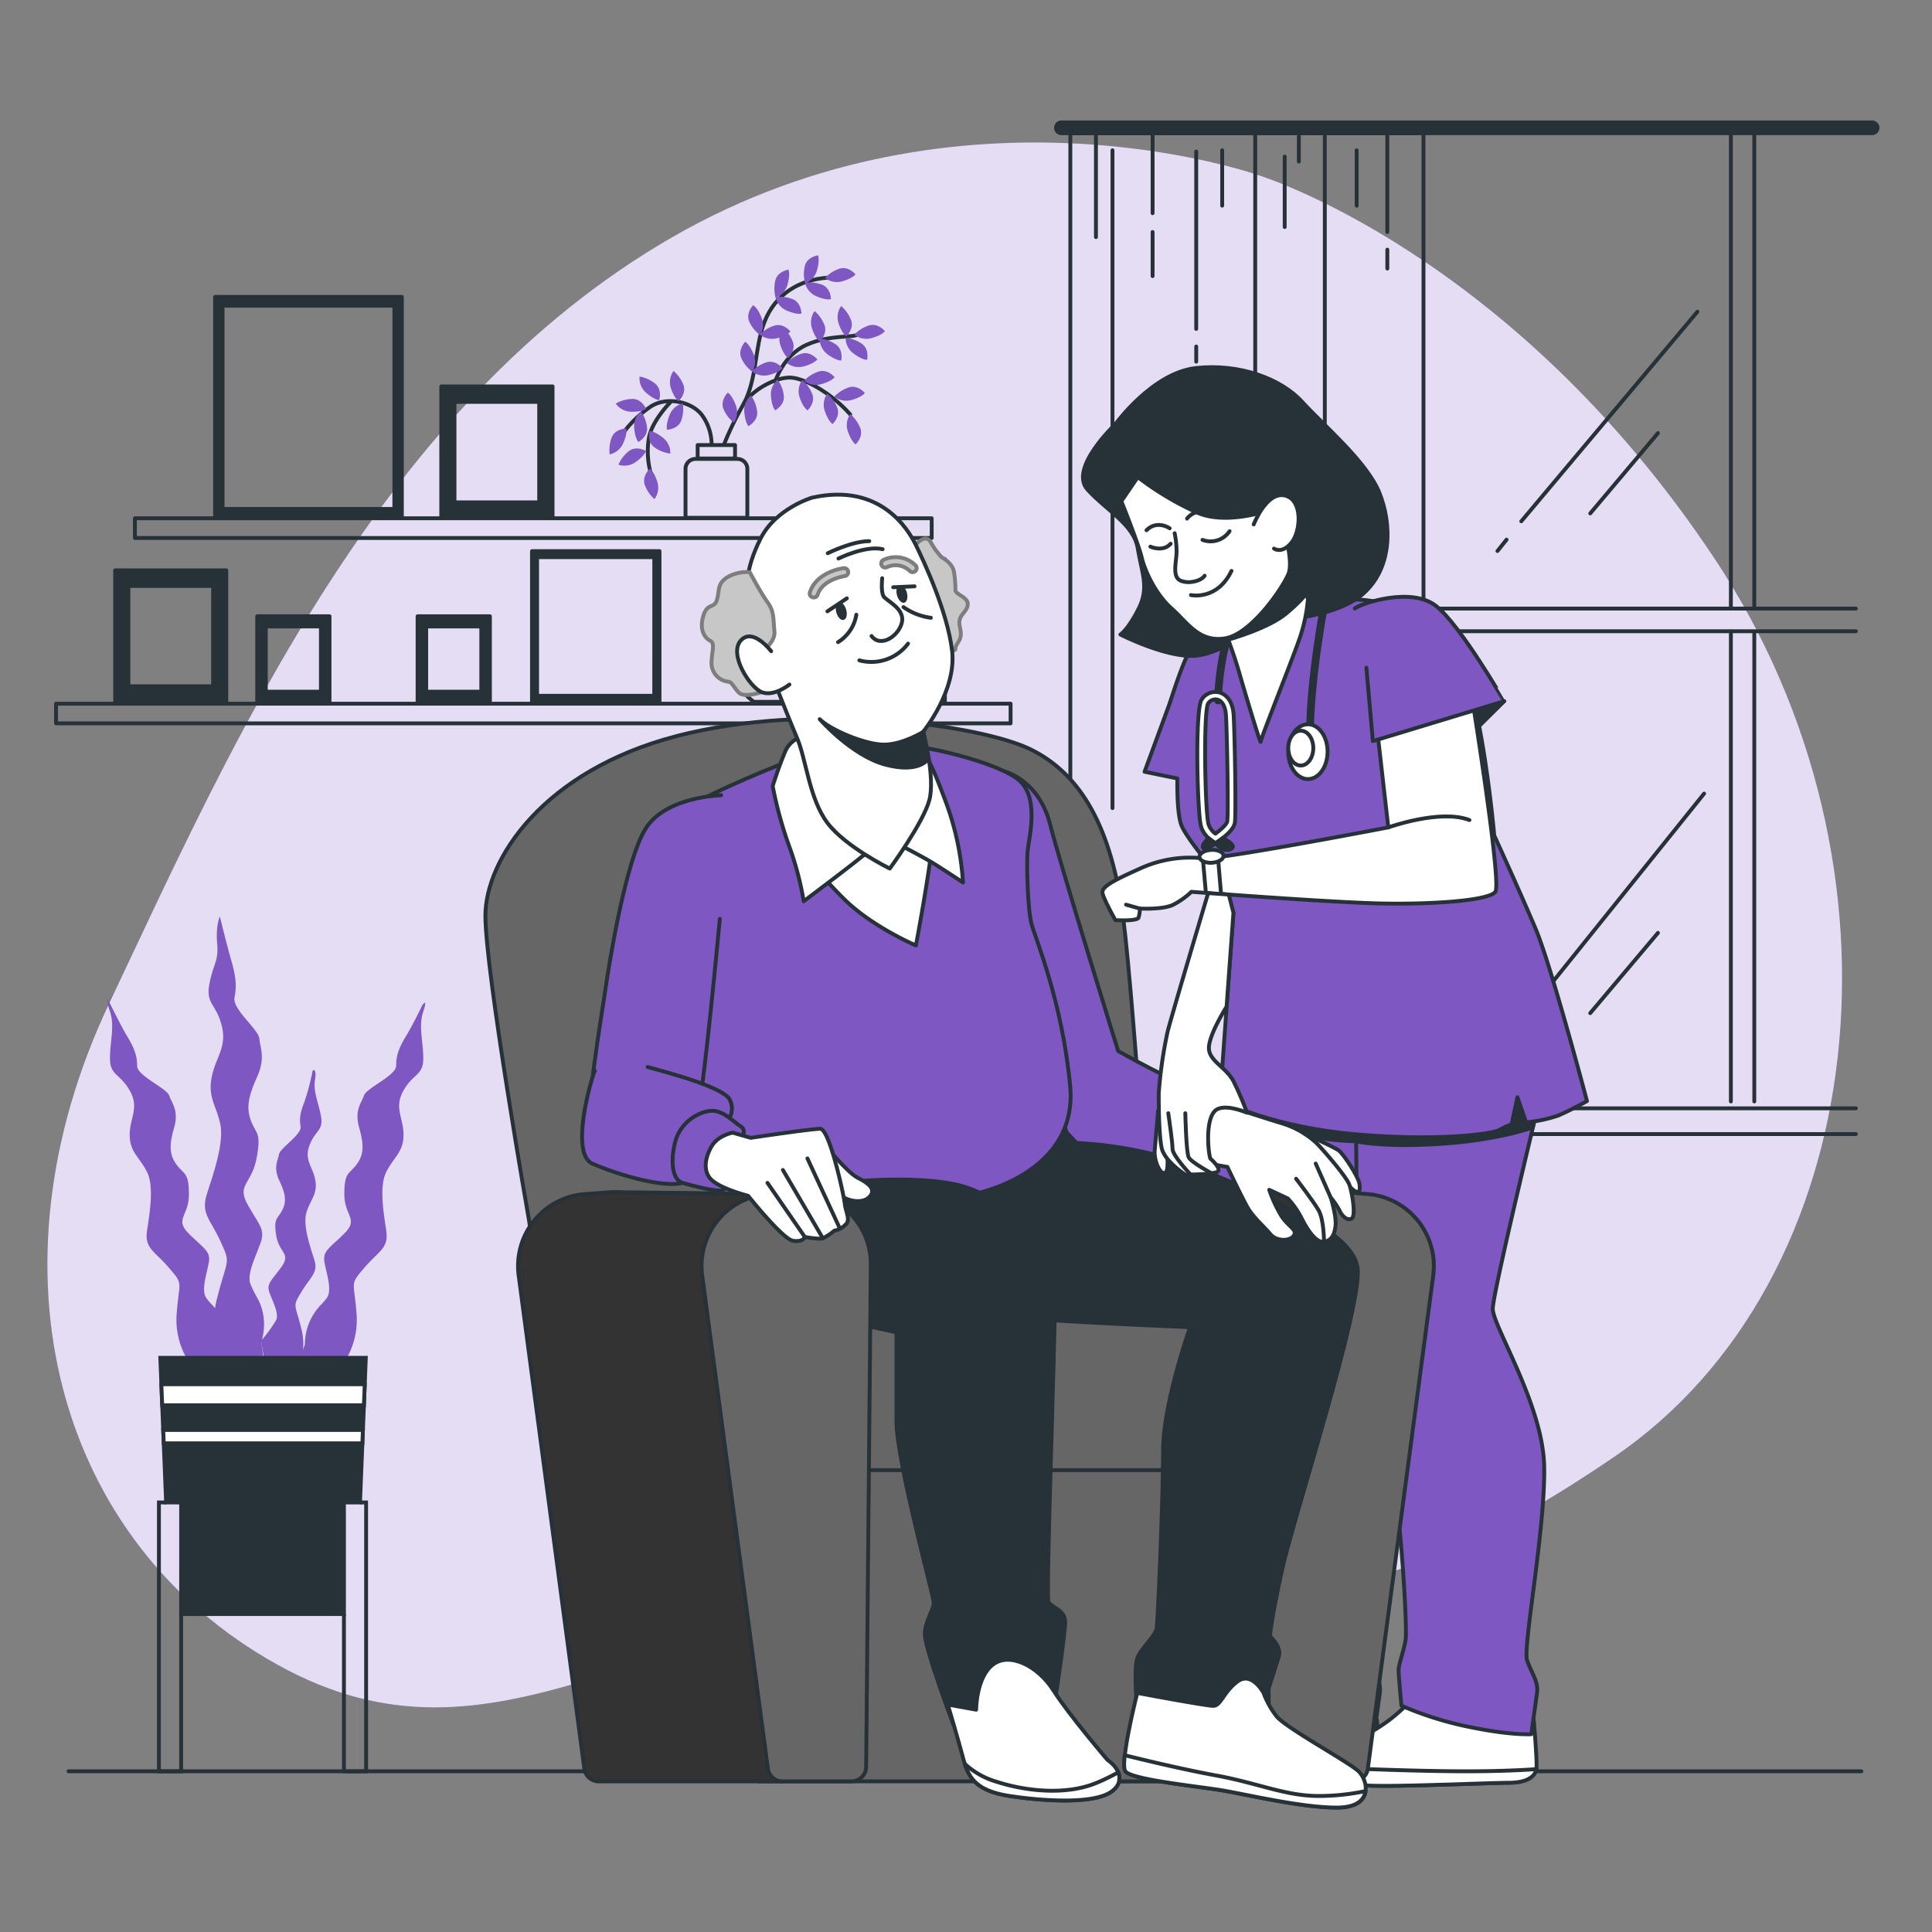 <svg xmlns="http://www.w3.org/2000/svg" viewBox="0 0 500 500"><rect x="0" y="0" width="500" height="500" fill="#808080" stroke="none"/><g id="freepik--background-simple--inject-42"><path d="M325.63,45.32S249.05,18.08,173.88,61.44,60.77,190.86,28.2,259.8s-13.83,139.06,43.56,171,96.41-15.16,176.91-17.45,102.15,9.21,169-36.26,78.87-152.88,26.18-232.35S325.63,45.32,325.63,45.32Z" style="fill:#7E57C2"></path><path d="M325.63,45.32S249.05,18.08,173.88,61.44,60.77,190.86,28.2,259.8s-13.83,139.06,43.56,171,96.41-15.16,176.91-17.45,102.15,9.21,169-36.26,78.87-152.88,26.18-232.35S325.63,45.32,325.63,45.32Z" style="fill:#fff;opacity:0.8"></path></g><g id="freepik--Floor--inject-42"><line x1="17.73" y1="458.41" x2="481.73" y2="458.41" style="fill:none;stroke:#263238;stroke-linecap:round;stroke-linejoin:round"></line></g><g id="freepik--Window--inject-42"><rect x="277" y="34.47" width="91.4" height="343.51" style="fill:none;stroke:#263238;stroke-linecap:round;stroke-linejoin:round"></rect><path d="M484.5,34.47H274.68a1.39,1.39,0,0,1-1.39-1.39h0a1.39,1.39,0,0,1,1.39-1.39H484.5a1.4,1.4,0,0,1,1.4,1.39h0A1.4,1.4,0,0,1,484.5,34.47Z" style="fill:#263238;stroke:#263238;stroke-linecap:round;stroke-linejoin:round"></path><line x1="368.26" y1="293.5" x2="480.3" y2="293.5" style="fill:none;stroke:#263238;stroke-linecap:round;stroke-linejoin:round"></line><line x1="368.26" y1="286.83" x2="480.3" y2="286.83" style="fill:none;stroke:#263238;stroke-linecap:round;stroke-linejoin:round"></line><line x1="368.26" y1="157.5" x2="480.3" y2="157.5" style="fill:none;stroke:#263238;stroke-linecap:round;stroke-linejoin:round"></line><line x1="368.26" y1="163.37" x2="480.3" y2="163.37" style="fill:none;stroke:#263238;stroke-linecap:round;stroke-linejoin:round"></line><line x1="283.63" y1="34.98" x2="283.63" y2="61.36" style="fill:none;stroke:#263238;stroke-linecap:round;stroke-linejoin:round"></line><line x1="287.91" y1="38.89" x2="287.91" y2="209.14" style="fill:none;stroke:#263238;stroke-linecap:round;stroke-linejoin:round"></line><line x1="298.29" y1="34.66" x2="298.29" y2="55.17" style="fill:none;stroke:#263238;stroke-linecap:round;stroke-linejoin:round"></line><line x1="298.29" y1="60.05" x2="298.29" y2="71.45" style="fill:none;stroke:#263238;stroke-linecap:round;stroke-linejoin:round"></line><line x1="359.04" y1="64.61" x2="359.04" y2="69.5" style="fill:none;stroke:#263238;stroke-linecap:round;stroke-linejoin:round"></line><line x1="359.04" y1="34.98" x2="359.04" y2="60.05" style="fill:none;stroke:#263238;stroke-linecap:round;stroke-linejoin:round"></line><line x1="309.58" y1="89.68" x2="309.58" y2="93.59" style="fill:none;stroke:#263238;stroke-linecap:round;stroke-linejoin:round"></line><line x1="309.58" y1="39.22" x2="309.58" y2="85.12" style="fill:none;stroke:#263238;stroke-linecap:round;stroke-linejoin:round"></line><line x1="316.3" y1="38.89" x2="316.3" y2="53.22" style="fill:none;stroke:#263238;stroke-linecap:round;stroke-linejoin:round"></line><line x1="351.1" y1="38.89" x2="351.1" y2="53.22" style="fill:none;stroke:#263238;stroke-linecap:round;stroke-linejoin:round"></line><line x1="324.85" y1="34.66" x2="324.85" y2="157.14" style="fill:none;stroke:#263238;stroke-linecap:round;stroke-linejoin:round"></line><line x1="336.14" y1="35.31" x2="336.14" y2="41.82" style="fill:none;stroke:#263238;stroke-linecap:round;stroke-linejoin:round"></line><line x1="342.86" y1="35.31" x2="342.86" y2="122.14" style="fill:none;stroke:#263238;stroke-linecap:round;stroke-linejoin:round"></line><line x1="332.48" y1="40.52" x2="332.48" y2="58.75" style="fill:none;stroke:#263238;stroke-linecap:round;stroke-linejoin:round"></line><line x1="389.9" y1="139.66" x2="387.54" y2="142.6" style="fill:none;stroke:#263238;stroke-linecap:round;stroke-linejoin:round"></line><line x1="439.29" y1="80.67" x2="393.71" y2="134.91" style="fill:none;stroke:#263238;stroke-linecap:round;stroke-linejoin:round"></line><line x1="429.07" y1="112.1" x2="411.55" y2="132.87" style="fill:none;stroke:#263238;stroke-linecap:round;stroke-linejoin:round"></line><line x1="389.9" y1="268.99" x2="387.54" y2="271.94" style="fill:none;stroke:#263238;stroke-linecap:round;stroke-linejoin:round"></line><line x1="441.02" y1="205.38" x2="393.71" y2="264.24" style="fill:none;stroke:#263238;stroke-linecap:round;stroke-linejoin:round"></line><line x1="429.07" y1="241.44" x2="411.55" y2="262.2" style="fill:none;stroke:#263238;stroke-linecap:round;stroke-linejoin:round"></line><line x1="447.95" y1="163.42" x2="447.95" y2="285.05" style="fill:none;stroke:#263238;stroke-linecap:round;stroke-linejoin:round"></line><line x1="447.95" y1="33.9" x2="447.95" y2="157.26" style="fill:none;stroke:#263238;stroke-linecap:round;stroke-linejoin:round"></line><line x1="454.01" y1="163.57" x2="454.01" y2="285.05" style="fill:none;stroke:#263238;stroke-linecap:round;stroke-linejoin:round"></line><line x1="454.01" y1="33.9" x2="454.01" y2="157.2" style="fill:none;stroke:#263238;stroke-linecap:round;stroke-linejoin:round"></line></g><g id="freepik--Shelf--inject-42"><rect x="34.91" y="134.13" width="206.21" height="5.1" style="fill:none;stroke:#263238;stroke-linecap:round;stroke-linejoin:round"></rect><rect x="14.5" y="182.11" width="247.04" height="5.1" style="fill:none;stroke:#263238;stroke-linecap:round;stroke-linejoin:round"></rect><path d="M55.67,76.83V134H104V76.83Zm46.39,54.88H57.6V79.11h44.46Z" style="fill:#263238;stroke:#263238;stroke-linecap:round;stroke-linejoin:round"></path><path d="M137.68,142.64v39h33v-39Zm31.64,37.44H139V144.19h30.33Z" style="fill:#263238;stroke:#263238;stroke-linecap:round;stroke-linejoin:round"></path><path d="M114.2,100v34H143V100Zm25.34,30H117.62V104h21.92Z" style="fill:#263238;stroke:#263238;stroke-linecap:round;stroke-linejoin:round"></path><path d="M29.81,147.6v34H58.57v-34Zm25.34,30H33.23V151.65H55.15Z" style="fill:#263238;stroke:#263238;stroke-linecap:round;stroke-linejoin:round"></path><path d="M66.56,159.49v22.14H85.28V159.49ZM83.05,179H68.79V162.13H83.05Z" style="fill:#263238;stroke:#263238;stroke-linecap:round;stroke-linejoin:round"></path><path d="M108.07,159.49v22.14h18.72V159.49ZM124.56,179H110.3V162.13h14.26Z" style="fill:#263238;stroke:#263238;stroke-linecap:round;stroke-linejoin:round"></path><path d="M179.94,118.77h10.9a2.57,2.57,0,0,1,2.57,2.57V134a0,0,0,0,1,0,0h-16a0,0,0,0,1,0,0V121.35A2.57,2.57,0,0,1,179.94,118.77Z" style="fill:none;stroke:#263238;stroke-linecap:round;stroke-linejoin:round"></path><rect x="180.55" y="115.18" width="9.68" height="3.48" style="fill:none;stroke:#263238;stroke-linecap:round;stroke-linejoin:round"></rect><path d="M187.36,115.07a82.05,82.05,0,0,1,5.1-10.54c2.39-3.75,8.17-6.81,11.91-6.81s10.89,4.08,15.66,9.53" style="fill:none;stroke:#263238;stroke-linecap:round;stroke-linejoin:round"></path><path d="M200.63,98.74s2-6.8,8.17-9.53,12.25-1.7,13.27-2.72" style="fill:none;stroke:#263238;stroke-linecap:round;stroke-linejoin:round"></path><path d="M184.16,115a12.94,12.94,0,0,0-2.59-7.71c-2.72-3.4-9.18-4.77-13.27-2a30,30,0,0,0-6.8,6.46" style="fill:none;stroke:#263238;stroke-linecap:round;stroke-linejoin:round"></path><path d="M173.41,104.19S169,108.61,168,113a21.06,21.06,0,0,0,.34,9.19" style="fill:none;stroke:#263238;stroke-linecap:round;stroke-linejoin:round"></path><path d="M192.46,104.53c3.52-6.61,2.74-14.36,5.39-21.23,2.74-7.09,8.92-10.92,16.39-11.44" style="fill:none;stroke:#263238;stroke-linecap:round;stroke-linejoin:round"></path><path d="M162.08,110.9s-2.8,0-3.73,2.23a9.07,9.07,0,0,0-.56,4.47,5,5,0,0,0,3.54-3C162.45,112,162.08,110.9,162.08,110.9Z" style="fill:#7E57C2"></path><path d="M167.2,105.81s-1.08-2.58-3.5-2.57a9,9,0,0,0-4.34,1.21,5,5,0,0,0,4.12,2.11C166.31,106.59,167.2,105.81,167.2,105.81Z" style="fill:#7E57C2"></path><path d="M167.16,116.7s-2.41-1.42-4.35,0a9,9,0,0,0-2.76,3.56,5,5,0,0,0,4.57-.76C166.91,117.85,167.16,116.7,167.16,116.7Z" style="fill:#7E57C2"></path><path d="M168.2,121.3s-2.11,1.84-1.35,4.13a9.06,9.06,0,0,0,2.52,3.74,5,5,0,0,0,.71-4.57C169.21,121.9,168.2,121.3,168.2,121.3Z" style="fill:#7E57C2"></path><path d="M168.09,111.55s-.71,2.7,1.21,4.17a9,9,0,0,0,4.18,1.67,5,5,0,0,0-2-4.18C169.26,111.47,168.09,111.55,168.09,111.55Z" style="fill:#7E57C2"></path><path d="M170.61,103.55s.84-2.66-1-4.23a9.06,9.06,0,0,0-4.09-1.88,5,5,0,0,0,1.77,4.27C169.43,103.57,170.61,103.55,170.61,103.55Z" style="fill:#7E57C2"></path><path d="M175.62,103.82s2.07-1.87,1.27-4.16A9.09,9.09,0,0,0,174.31,96a5,5,0,0,0-.64,4.58C174.59,103.24,175.62,103.82,175.62,103.82Z" style="fill:#7E57C2"></path><path d="M203.93,92.64s2.07-1.87,1.27-4.15a9.08,9.08,0,0,0-2.58-3.7,5,5,0,0,0-.63,4.59C202.9,92.06,203.93,92.64,203.93,92.64Z" style="fill:#7E57C2"></path><path d="M212.13,88.36s2.07-1.87,1.27-4.16a9.09,9.09,0,0,0-2.58-3.69,5,5,0,0,0-.64,4.58C211.1,87.78,212.13,88.36,212.13,88.36Z" style="fill:#7E57C2"></path><path d="M219,87.05s2.07-1.87,1.27-4.15a9.17,9.17,0,0,0-2.58-3.7,5,5,0,0,0-.63,4.59C218,86.47,219,87.05,219,87.05Z" style="fill:#7E57C2"></path><path d="M172.63,111.22s2.8-.09,3.66-2.35a9,9,0,0,0,.41-4.49,5,5,0,0,0-3.44,3.09C172.23,110.12,172.63,111.22,172.63,111.22Z" style="fill:#7E57C2"></path><path d="M217.71,93.3s.62-2.72-1.35-4.13a9,9,0,0,0-4.23-1.55,5,5,0,0,0,2.11,4.12C216.53,93.41,217.71,93.3,217.71,93.3Z" style="fill:#7E57C2"></path><path d="M224.41,93.12s.63-2.73-1.34-4.14a9.05,9.05,0,0,0-4.23-1.55A5,5,0,0,0,221,91.55C223.24,93.23,224.41,93.12,224.41,93.12Z" style="fill:#7E57C2"></path><path d="M165.21,114.38s2.47-1.3,2.25-3.71a9.11,9.11,0,0,0-1.59-4.22,5,5,0,0,0-1.74,4.29C164.36,113.57,165.21,114.38,165.21,114.38Z" style="fill:#7E57C2"></path><path d="M193.71,110.29s2.47-1.31,2.25-3.72a9.11,9.11,0,0,0-1.59-4.22,5,5,0,0,0-1.74,4.29C192.86,109.47,193.71,110.29,193.71,110.29Z" style="fill:#7E57C2"></path><path d="M188.35,101.6s-2,2-1.13,4.2a9,9,0,0,0,2.71,3.6,5,5,0,0,0,.47-4.6C189.39,102.15,188.35,101.6,188.35,101.6Z" style="fill:#7E57C2"></path><path d="M200.61,106.19s2.47-1.31,2.25-3.72a9,9,0,0,0-1.6-4.21,5,5,0,0,0-1.73,4.28C199.75,105.37,200.61,106.19,200.61,106.19Z" style="fill:#7E57C2"></path><path d="M209,106.2s2.06-1.89,1.23-4.17a9.11,9.11,0,0,0-2.62-3.67A5,5,0,0,0,207,103C207.92,105.63,209,106.2,209,106.2Z" style="fill:#7E57C2"></path><path d="M215.47,109.74s2.06-1.89,1.23-4.17a9.11,9.11,0,0,0-2.62-3.67,5,5,0,0,0-.58,4.59C214.44,109.17,215.47,109.74,215.47,109.74Z" style="fill:#7E57C2"></path><path d="M223.82,101.71s-1.76-2.16-4.08-1.47a9,9,0,0,0-3.82,2.4,5,5,0,0,0,4.55.85C223.19,102.71,223.82,101.71,223.82,101.71Z" style="fill:#7E57C2"></path><path d="M215.05,77.42s0-2.79-2.25-3.72a9.06,9.06,0,0,0-4.47-.54,5,5,0,0,0,3,3.53C213.93,77.8,215.05,77.42,215.05,77.42Z" style="fill:#7E57C2"></path><path d="M211.69,66.08s-2.77.38-3.39,2.72a9,9,0,0,0,.06,4.51,5,5,0,0,0,3.1-3.44C212.21,67.14,211.69,66.08,211.69,66.08Z" style="fill:#7E57C2"></path><path d="M207.41,81.15s0-2.8-2.24-3.72a9,9,0,0,0-4.48-.55,5,5,0,0,0,3,3.53C206.3,81.52,207.41,81.15,207.41,81.15Z" style="fill:#7E57C2"></path><path d="M204.05,69.8s-2.77.39-3.39,2.73a9.1,9.1,0,0,0,.06,4.5,5,5,0,0,0,3.1-3.43C204.57,70.86,204.05,69.8,204.05,69.8Z" style="fill:#7E57C2"></path><path d="M204.56,85.78s-1.73-2.19-4.06-1.53a9,9,0,0,0-3.85,2.33,5,5,0,0,0,4.53.93C203.92,86.77,204.56,85.78,204.56,85.78Z" style="fill:#7E57C2"></path><path d="M194.9,79s-1.94,2-1,4.23a9.08,9.08,0,0,0,2.83,3.51,5,5,0,0,0,.31-4.62C196,79.46,194.9,79,194.9,79Z" style="fill:#7E57C2"></path><path d="M202.51,95.28s-1.73-2.19-4.06-1.53a9.09,9.09,0,0,0-3.85,2.33,5,5,0,0,0,4.53.93C201.87,96.27,202.51,95.28,202.51,95.28Z" style="fill:#7E57C2"></path><path d="M192.85,88.45s-1.94,2-1,4.23a9.08,9.08,0,0,0,2.83,3.51,5,5,0,0,0,.31-4.62C193.92,89,192.85,88.45,192.85,88.45Z" style="fill:#7E57C2"></path><path d="M216,97.61s-1.77-2.16-4.09-1.47a9,9,0,0,0-3.82,2.4,5,5,0,0,0,4.55.85C215.37,98.61,216,97.61,216,97.61Z" style="fill:#7E57C2"></path><path d="M211.53,93s-1.77-2.17-4.09-1.47a9.07,9.07,0,0,0-3.82,2.39,5,5,0,0,0,4.55.86C210.9,94,211.53,93,211.53,93Z" style="fill:#7E57C2"></path><path d="M229,85.69s-1.77-2.16-4.09-1.47a9,9,0,0,0-3.82,2.4,5,5,0,0,0,4.55.85C228.41,86.69,229,85.69,229,85.69Z" style="fill:#7E57C2"></path><path d="M221.4,71s-1.77-2.17-4.09-1.48a9.07,9.07,0,0,0-3.81,2.4,5,5,0,0,0,4.54.86C220.77,72,221.4,71,221.4,71Z" style="fill:#7E57C2"></path><path d="M221.43,115s2.06-1.89,1.23-4.16a9,9,0,0,0-2.62-3.67,5,5,0,0,0-.58,4.59C220.4,114.38,221.43,115,221.43,115Z" style="fill:#7E57C2"></path><path d="M195.13,181.63h10.66c3.61-2.45,6.07-7.32,6.07-12.93a17.14,17.14,0,0,0-2.76-9.53H191.82a17.14,17.14,0,0,0-2.76,9.53C189.06,174.31,191.52,179.18,195.13,181.63Z" style="fill:none;stroke:#263238;stroke-linecap:round;stroke-linejoin:round"></path><rect x="222.75" y="144.68" width="6.81" height="37.43" style="fill:none;stroke:#263238;stroke-linecap:round;stroke-linejoin:round"></rect><rect x="230.23" y="144.68" width="6.81" height="37.43" style="fill:none;stroke:#263238;stroke-linecap:round;stroke-linejoin:round"></rect><rect x="237.72" y="144.68" width="6.81" height="37.43" style="fill:none;stroke:#263238;stroke-linecap:round;stroke-linejoin:round"></rect></g><g id="freepik--Plant--inject-42"><path d="M57.93,354.1a26.68,26.68,0,0,1-1.72-18.22c2.64-10.38,3.6-8.64.85-14.62s-5.13-7.2-3.49-12.33,4.46-13.15,3.44-18-3.24-6.85-2.24-12.1,4.09-7.78,2.58-13.51-4.15-5.46-3.15-10.72,2.4-5.66,2-10.41.7-7,.7-7,1.81,7.43,3,11.54,1.36,6.48.79,9.48,6.23,8.2,6.43,10.57,1.65,5-.61,10-2.83,8-1.53,11.37,2.71,2.85,1.42,9.61-5.2,6.78-2.3,12,4.64,6.33,3.3,10-3.46,7.9-2.64,10.39a23.24,23.24,0,0,0,1.74,3.57,14.23,14.23,0,0,1,1.57,9.72l-.39,2.05,1.27,10.35-6.17,5.05S59.92,360.71,57.93,354.1Z" style="fill:#7E57C2"></path><path d="M50.81,355a20.08,20.08,0,0,1-5.11-14.69c.64-8.94,1.92-7.66-1.91-12.13s-6.39-5.1-5.75-9.57,1.92-11.49,0-15.32-4.47-5.11-4.47-9.58,2.56-7,0-11.49-5.11-3.83-5.11-8.3,1.28-8.3,0-12.13-.44-3-.44-3,3,6.23,4.91,9.42,2.56,5.11,2.56,7.66,7.66,5.75,8.3,7.66,2.55,3.84,1.27,8.3-1.27,7,.64,9.58,3.19,1.92,3.19,7.66-3.83,6.38,0,10.22,5.75,4.46,5.11,7.66-1.91,7-.64,8.93a15.22,15.22,0,0,0,1.6,1.88,14.7,14.7,0,0,1,4.15,10.21v0l3.19,8.3-5.11,5.11S54,360.1,50.81,355Z" style="fill:#7E57C2"></path><path d="M87.2,355a20.1,20.1,0,0,0,5.1-14.69c-.63-8.94-1.91-7.66,1.92-12.13s6.38-5.1,5.75-9.57-1.92-11.49,0-15.32,4.46-5.11,4.46-9.58-2.55-7,0-11.49,5.11-3.83,5.11-8.3-1.28-8.3,0-12.13-.25-1.64-.25-1.64-2.3,4.83-4.22,8-2.55,5.11-2.55,7.66-7.66,5.75-8.3,7.66-2.55,3.84-1.28,8.3,1.28,7-.64,9.58-3.19,1.92-3.19,7.66,3.83,6.38,0,10.22-5.74,4.46-5.1,7.66,1.91,7,.63,8.93a13.85,13.85,0,0,1-1.57,1.85A14.83,14.83,0,0,0,78.9,348h0l-3.19,8.3,5.1,5.11S84,360.1,87.2,355Z" style="fill:#7E57C2"></path><path d="M75.94,356.6a16.2,16.2,0,0,0,2.14-12.36c-1.68-7-2.53-5.85-.07-9.91s4.41-4.91,3.31-8.38-3-8.9-2-12.2,2.89-4.66,2.3-8.22-3-5.25-1.51-9.15,3.56-3.72,3-7.27-2.11-6.44-1.59-9.66-.61-2.38-.61-2.38a60.54,60.54,0,0,1-2.11,8.05c-1.11,2.79-1.36,4.4-1,6.43s-5.34,5.59-5.6,7.19-1.53,3.39.08,6.78,1.94,5.42.75,7.71-2.29,1.94-1.54,6.52,3.89,4.58,1.35,8.13-4,4.32-3.06,6.77,2.45,5.34,1.68,7A37.47,37.47,0,0,1,67.57,347l.84,5.08-1.45,7,4.74,3.39S74.07,361.09,75.94,356.6Z" style="fill:#7E57C2"></path><polygon points="94.67 351.4 93.17 388.84 89.01 388.84 89.01 417.71 46.88 417.71 46.88 388.84 42.99 388.84 41.49 351.4 94.67 351.4" style="fill:#263238;stroke:#263238;stroke-miterlimit:10"></polygon><polygon points="41.76 358.25 41.98 363.67 94.18 363.67 94.39 358.25 41.76 358.25" style="fill:#fff;stroke:#263238;stroke-miterlimit:10"></polygon><polygon points="93.78 373.53 93.92 370.08 42.24 370.08 42.38 373.53 93.78 373.53" style="fill:#fff;stroke:#263238;stroke-miterlimit:10"></polygon><polyline points="42.99 388.83 41.13 388.83 41.13 458.42 46.88 458.42 46.88 417.71" style="fill:none;stroke:#263238;stroke-miterlimit:10"></polyline><polyline points="93.17 388.83 94.75 388.83 94.75 458.42 89.01 458.42 89.01 417.71" style="fill:none;stroke:#263238;stroke-miterlimit:10"></polyline></g><g id="freepik--Characters--inject-42"><path d="M136.94,316s-11.32-64.5-11.32-79,14.9-37.5,49.46-46.5,78.66-3,91.77,3.5,20.85,20.5,23.83,43.5S299.62,353,299.62,353l-157.31,2.5Z" style="fill:#666;stroke:#263238;stroke-linecap:round;stroke-linejoin:round"></path><path d="M324.23,440.31a40.34,40.34,0,0,1-11.82,8.87c-7,3.32-10.35,7-10,9.6s4.44,3,11.45,3.33,31.77-.74,35.84-.74,7.38-1.11,7.38-4.44-.74-11.82-.74-11.82Z" style="fill:#fff;stroke:#263238;stroke-linecap:round;stroke-linejoin:round"></path><path d="M339,458.41c-13.06,0-30.61-.75-36.43-1a3.18,3.18,0,0,0-.14,1.38c.37,2.59,4.44,3,11.45,3.33s31.77-.74,35.84-.74c3.66,0,6.72-.91,7.28-3.53C353.08,458.12,347.1,458.41,339,458.41Z" style="fill:#fff;stroke:#263238;stroke-linecap:round;stroke-linejoin:round"></path><path d="M359.32,278.15s-13.67,56.15-13.67,60.58,12.93,24.75,13.3,40.63-5.54,46.92-4.43,50.24,3,5.54,2.58,8.5-1.47,10.71-1.47,10.71-5.18.37-15.89-1.85A86.61,86.61,0,0,1,322,441.42s-.74-7.76-.74-9.23,1.48-5.18,1.85-8.13-1.11-31.77-4.06-46.91-8.5-34.73-8.5-45.07-.37-46.91-.37-46.91a158.37,158.37,0,0,1,22.53-12.93c13.3-6.28,22.54-2.95,22.54-2.95Z" style="fill:#7E57C2;stroke:#263238;stroke-linecap:round;stroke-linejoin:round"></path><path d="M337.64,270.27a43.1,43.1,0,0,0-4.92,2,167.94,167.94,0,0,0-19.49,10.87l2.42,5.21s26.15,8.4,39.06,6.78l.55-.08c2.28-9.56,4.06-16.87,4.06-16.87l-2.52-5.48a11.72,11.72,0,0,0-3.38-1.45C352,271.05,344.84,270.64,337.64,270.27Z" style="fill:#263238;stroke:#263238;stroke-linecap:round;stroke-linejoin:round"></path><path d="M364.86,440.31A40.47,40.47,0,0,1,353,449.18c-7,3.32-10.34,7-10,9.6s4.43,3,11.45,3.33,31.77-.74,35.83-.74,7.39-1.11,7.39-4.44-.74-11.82-.74-11.82Z" style="fill:#fff;stroke:#263238;stroke-linecap:round;stroke-linejoin:round"></path><path d="M379.63,458.41c-13.06,0-30.61-.75-36.43-1a3.18,3.18,0,0,0-.14,1.38c.37,2.59,4.43,3,11.45,3.33s31.77-.74,35.83-.74c3.67,0,6.72-.91,7.29-3.53C393.71,458.12,387.73,458.41,379.63,458.41Z" style="fill:#fff;stroke:#263238;stroke-linecap:round;stroke-linejoin:round"></path><path d="M400,278.15s-13.67,56.15-13.67,60.58,12.93,24.75,13.3,40.63-5.54,46.92-4.44,50.24,3,5.54,2.59,8.5-1.48,10.71-1.48,10.71-5.17.37-15.88-1.85a86.61,86.61,0,0,1-17.73-5.54s-.74-7.76-.74-9.23,1.48-5.18,1.85-8.13-1.11-31.77-4.07-46.91-8.49-34.73-8.49-45.07-.37-46.91-.37-46.91a157.66,157.66,0,0,1,22.53-12.93c13.3-6.28,22.53-2.95,22.53-2.95Z" style="fill:#7E57C2;stroke:#263238;stroke-linecap:round;stroke-linejoin:round"></path><path d="M387.73,268.45a38,38,0,0,0-14.38,3.79,157.66,157.66,0,0,0-22.53,12.93s0,4.22.1,10.19c2.35.49,8.84,1.45,21.22.71,13.66-.82,22.21-3.48,24.52-4.28l.72-3,.26-12.75S391.5,271,387.73,268.45Z" style="fill:#263238;stroke:#263238;stroke-linecap:round;stroke-linejoin:round"></path><path d="M320.46,162.47s-9,2.75-11.25,4.25-5.75,13.25-6.75,16-6.25,17-6.25,17l8.5,1.75s-.25,8.5,1,12,10.25,14,10.25,14l3.25,8.75-3.5,48.5s12.75,6.75,34.25,8.75,36.25,0,38-1a20.18,20.18,0,0,1,3.25-1.5l1.5-7,2.25,6.5a36.44,36.44,0,0,0,8.25-1.75c3-1.25,7.5-3.75,7.5-3.75s-9.25-35-13.25-44.5-10.75-24.25-10.75-24.25-3-34.25-9-45.75-17.25-14.5-25.25-15.25S320.46,162.47,320.46,162.47Z" style="fill:#7E57C2;stroke:#263238;stroke-linecap:round;stroke-linejoin:round"></path><path d="M318,163.7a68.66,68.66,0,0,0-2.77,17.57" style="fill:#fff;stroke:#263238;stroke-linecap:round;stroke-linejoin:round;stroke-width:2px"></path><path d="M316.44,219a1.25,1.25,0,0,1-.32-.05,10.37,10.37,0,0,1-1.55-.72c-.45.3-.82.52-1,.63a1,1,0,0,1-1-1.72l.28-.17a6.64,6.64,0,0,1-2-3c-1-3.19-1.64-30.09.11-32.89a4.23,4.23,0,0,1,4.6-1.88c1,.27,3.49,1.4,3.72,6.06.29,5.75.64,25.28.3,27.64-.2,1.37-1.7,2.86-3.17,4a2.22,2.22,0,0,0,.34.13,1,1,0,0,1,.63,1.27A1,1,0,0,1,316.44,219ZM314.56,181a2.28,2.28,0,0,0-1.9,1.07c-1.26,2.17-.8,28.22.11,31.26a5,5,0,0,0,1.78,2.42c1.6-1.18,2.95-2.46,3.06-3.2.3-2.09,0-21.09-.32-27.26-.12-2.35-.92-3.89-2.22-4.22A1.79,1.79,0,0,0,314.56,181Z" style="fill:#fff;stroke:#263238;stroke-linecap:round;stroke-linejoin:round"></path><path d="M312.82,216.94l1.75,1.26a8,8,0,0,1-2.41,1.38C311.23,219.77,310.49,219,312.82,216.94Z" style="fill:#263238;stroke:#263238;stroke-linecap:round;stroke-linejoin:round"></path><path d="M316.42,216.89l-1.85,1.31s1.88,2.5,3.93,1.57S316.42,216.89,316.42,216.89Z" style="fill:#263238;stroke:#263238;stroke-linecap:round;stroke-linejoin:round"></path><path d="M343,155.06s-4,20.05-4,35.77" style="fill:none;stroke:#263238;stroke-linecap:round;stroke-linejoin:round;stroke-width:2px"></path><path d="M343.58,194.53c0,3.92-2.28,7.1-5.09,7.1s-5.09-3.18-5.09-7.1,2.28-7.09,5.09-7.09S343.58,190.62,343.58,194.53Z" style="fill:#fff;stroke:#263238;stroke-linecap:round;stroke-linejoin:round"></path><path d="M339.88,193.61c0,2.49-1.45,4.51-3.24,4.51s-3.24-2-3.24-4.51,1.45-4.51,3.24-4.51S339.88,191.12,339.88,193.61Z" style="fill:#fff;stroke:#263238;stroke-linecap:round;stroke-linejoin:round"></path><polygon points="389.29 181.47 381.71 188.97 377.46 181.22 389.29 181.47" style="fill:#263238;stroke:#263238;stroke-linecap:round;stroke-linejoin:round"></polygon><path d="M356.29,187.8l3,26.33s-43.33,8.34-48,8A31,31,0,0,0,295,224.8c-6.67,3-10,4.67-9.67,6.33s3.33,7,3.33,7,5.67.34,6-.66a8.67,8.67,0,0,0,.34-2.34s6,.34,8.66-1a20.1,20.1,0,0,0,4.67-3.33s35,2.67,48.33,3,28.67-.67,30.34-3-6-50-6-50Z" style="fill:#fff;stroke:#263238;stroke-linecap:round;stroke-linejoin:round"></path><path d="M359.29,214.13s13.46-4.82,21-1.9" style="fill:none;stroke:#263238;stroke-linecap:round;stroke-linejoin:round"></path><polygon points="311.29 222.13 312.07 231 316.03 231.62 315.19 221.61 311.29 222.13" style="fill:#fff;stroke:#263238;stroke-linecap:round;stroke-linejoin:round"></polygon><path d="M316.65,221.43c.05.92-1.3,1.75-3,1.85s-3.17-.56-3.23-1.48,1.3-1.75,3-1.85S316.59,220.51,316.65,221.43Z" style="fill:#fff;stroke:#263238;stroke-linecap:round;stroke-linejoin:round"></path><line x1="294.96" y1="235.13" x2="291.42" y2="234.13" style="fill:none;stroke:#263238;stroke-linecap:round;stroke-linejoin:round"></line><path d="M353.62,172.8l1.67,19,34-10.33S378,161.8,371.62,156.8s-19.33-.67-21,.67" style="fill:#7E57C2;stroke:#263238;stroke-linecap:round;stroke-linejoin:round"></path><path d="M288.71,109.72s-12.25,11.5-7.25,17,12,9,13,15.25,3,10,.25,15.5-4.75,6.75-4.75,6.75,11.75,6,19.25,5.5,18.25-9,18.25-9,17.5-.25,25.25-7,7.5-18.25,4.25-26.25S342.46,110,337,104s-16.25-10-27.5-8.75S288.71,109.72,288.71,109.72Z" style="fill:#263238;stroke:#263238;stroke-linecap:round;stroke-linejoin:round"></path><path d="M317,163.22s2.25,5.75,3.75,11,5.5,18.5,5.5,17.75,8-20.75,10-26.5a42.28,42.28,0,0,0,2.25-10.5l-6.75-15.75a38.07,38.07,0,0,1-9,12.5c-6,5.25-7.5,7.75-7.5,7.75Z" style="fill:#fff;stroke:#263238;stroke-linecap:round;stroke-linejoin:round"></path><path d="M318.12,165.48s10.33-2.91,14.85-6.78,4.84-4.85,4.84-4.85l-5.49-10.33Z" style="fill:#263238;stroke:#263238;stroke-linecap:round;stroke-linejoin:round"></path><path d="M290.21,129.72s4.5,11.25,5.25,14.5,3.5,9.5,7.75,13.25,7,8.75,13.75,7.75,15-13,16.5-16.75-2-14-2-15.25a2,2,0,0,0-1.25-1.75s-12,4.75-20.25,1.25a77.06,77.06,0,0,1-15.5-9.25Z" style="fill:#fff;stroke:#263238;stroke-linecap:round;stroke-linejoin:round"></path><path d="M324.46,135.72s3.25-8.5,8-7.5,4.25,9.25,1.75,12.25-4.5,1.5-4.5,1.5" style="fill:#fff;stroke:#263238;stroke-linecap:round;stroke-linejoin:round"></path><path d="M304,138a24.69,24.69,0,0,1,.5,4.75c0,2.5-1.25,6.5,1,7.5s5.5,0,6.25-1.25" style="fill:none;stroke:#263238;stroke-linecap:round;stroke-linejoin:round"></path><path d="M308.21,154s6.75,1.5,10.5-6.25" style="fill:none;stroke:#263238;stroke-linecap:round;stroke-linejoin:round"></path><path d="M311.21,139.72a5.9,5.9,0,0,0,7-2.25" style="fill:none;stroke:#263238;stroke-linecap:round;stroke-linejoin:round"></path><path d="M297.71,141.47s3.25,1.5,5.25-.75" style="fill:none;stroke:#263238;stroke-linecap:round;stroke-linejoin:round"></path><path d="M302.71,136.72s-3.25-2.25-6,.5" style="fill:none;stroke:#263238;stroke-linecap:round;stroke-linejoin:round"></path><path d="M307.21,134.22s1.5-2.5,6.25-2" style="fill:none;stroke:#263238;stroke-linecap:round;stroke-linejoin:round"></path><path d="M259.74,199.58s9,2,12,13.67S289.38,272,289.38,272s15.49,8.85,20.16,9.52,8.66,1,9,6-1,13-3.67,14.33-12.67,1.34-20,1-12-2-16-4.66-8.33-29-13-41.67-14.13-38.91-13.13-45.57S256.41,199.58,259.74,199.58Z" style="fill:#7E57C2;stroke:#263238;stroke-linecap:round;stroke-linejoin:round"></path><path d="M295,309l-6.43-.48a18.67,18.67,0,0,0-20.08,18.87l1.2,129.87a3.76,3.76,0,0,0,3.76,3.73h58.82L347.37,308.5Z" style="fill:#333;stroke:#263238;stroke-linecap:round;stroke-linejoin:round"></path><path d="M332.25,461a3.76,3.76,0,0,1-3.76-3.73l-1.2-129.87a18.67,18.67,0,0,1,20.08-18.87l6.43.48a18.69,18.69,0,0,1,17.12,21.09L354,457.7a3.75,3.75,0,0,1-3.72,3.27Z" style="fill:#666;stroke:#263238;stroke-linecap:round;stroke-linejoin:round"></path><path d="M196.12,338h113a12,12,0,0,1,12,12V461a0,0,0,0,1,0,0h-125a0,0,0,0,1,0,0V338A0,0,0,0,1,196.12,338Z" style="fill:#666;stroke:#263238;stroke-linecap:round;stroke-linejoin:round"></path><line x1="321.62" y1="380.47" x2="203.62" y2="380.47" style="fill:none;stroke:#263238;stroke-linecap:round;stroke-linejoin:round"></line><path d="M273.29,290.13l5.33,5.67A101.87,101.87,0,0,1,312,303.13c16.66,7,38,15.34,39.33,25S335,392.13,332,405.47s-3.34,18-3.34,18,3,2.66,2.34,5-4.34,13.66-4.34,13.66a98.72,98.72,0,0,1-16,2.34,82.54,82.54,0,0,1-16.33-1.34s-1-11.33,0-14,4.67-5.66,5-7.66,1.67-33.67,1.67-46,7-32,7-32-33-1.34-42.67-2.34-33-23.33-33.67-34.33S257.29,283.8,273.29,290.13Z" style="fill:#263238;stroke:#263238;stroke-linecap:round;stroke-linejoin:round"></path><path d="M327,438.13s-3-5.66-6.67-3-4.33,6.34-6.33,6.34-19.67-3.34-19.67-3.34-4.67,18.34-3,20.34,17,3.66,23.67,4.66,21.33,4.67,31,4.67,8-7,5.66-9.33-19-11.34-21.33-14.34A22.6,22.6,0,0,1,327,438.13Z" style="fill:#fff;stroke:#263238;stroke-linecap:round;stroke-linejoin:round"></path><path d="M353.38,463.53a58.74,58.74,0,0,1-12.09,1.27c-8.67,0-15.67-3.33-26.67-5.33-8.65-1.58-19.37-4.18-23.54-5.22-.23,2.09-.22,3.7.21,4.22,1.67,2,17,3.66,23.67,4.66s21.33,4.67,31,4.67C351.16,467.8,353.08,465.77,353.38,463.53Z" style="fill:#fff;stroke:#263238;stroke-linecap:round;stroke-linejoin:round"></path><path d="M204.62,196.8s-20,7.67-27.33,12.67-2.67,24-2.67,34.66-2,39.34-2.33,45,7,13.34,12,16.34,47.67,4.66,59,4.66,35.67-7.33,33.67-29-9-38.33-10-42-1.34-15.66-1-19,3-13.33-2-18-26-10-35.67-9.66S204.62,196.8,204.62,196.8Z" style="fill:#7E57C2;stroke:#263238;stroke-linecap:round;stroke-linejoin:round"></path><path d="M207.24,218.77a13.32,13.32,0,0,0,2.09,3.78,118.7,118.7,0,0,0,9,10c7.27,7.28,18.71,12.13,18.71,12.13s3.81-20.09,4.5-29.1-4.16-16.28-12.13-19-22.51.34-24.59,5.89C203.3,206.6,205.88,214.94,207.24,218.77Z" style="fill:#fff;stroke:#263238;stroke-linecap:round;stroke-linejoin:round"></path><path d="M208.33,190.63a5,5,0,0,0-2,.52,6.67,6.67,0,0,0-3.24,3.63c-1.74,4.16-3.12,8.67-3.12,8.67a104.09,104.09,0,0,0,4.16,15.24A80.5,80.5,0,0,1,208,233.24s12.47-9.36,14.89-11.43a46.32,46.32,0,0,1,7.28-4.51s8.31,4.16,12.12,6.58,6.93,4.51,6.93,4.51a73,73,0,0,0-4.16-20.09c-3.81-10.4-5.54-13.52-7.62-15.59S219.42,184.74,208.33,190.63Z" style="fill:#fff;stroke:#263238;stroke-linecap:round;stroke-linejoin:round"></path><path d="M237,141s2.46-3.15,3.88-.66a20.1,20.1,0,0,0,2.84,3.9s2.83,1.42,3.19,3.9a27.87,27.87,0,0,1,.35,4.61c0,1.06,3.19,1.77,3.19,3.55s-1.77,2.48-2.12,4.25,1.17,3.34-.36,5.67.14,1.48-1.53,2.34-3.43,1.92-3.43,1.92l-8.16-27Z" style="fill:#c7c7c7;stroke:#7d7d7d;stroke-linecap:round;stroke-linejoin:round"></path><path d="M210.2,128.78s-9.44,2.76-13.38,10.63-4.33,13.78-2.36,20.47,9.44,25.58,11.81,31.09,3.15,15.75,7.87,22,16.14,11.81,16.14,11.81,8.65-11.81,10.23-17.71-1.58-17.71-1.58-17.71,8.66-10.63,7.48-20.86S238.93,144.92,237,141,227.91,124.85,210.2,128.78Z" style="fill:#fff;stroke:#263238;stroke-linecap:round;stroke-linejoin:round"></path><path d="M217,144.55s6.93-3.46,11.43-2.42" style="fill:none;stroke:#263238;stroke-linecap:round;stroke-linejoin:round"></path><path d="M214.22,143.17s6.24-3.12,10.74-3.12" style="fill:none;stroke:#263238;stroke-linecap:round;stroke-linejoin:round"></path><path d="M238.93,189.4s-5.31,3.31-10.16,3.31-13.86-3.81-16.63-6.59c0,0,8.21,9.4,16.93,11.75s11.07-1.34,11.07-1.34Z" style="fill:#263238;stroke:#263238;stroke-linecap:round;stroke-linejoin:round"></path><path d="M196.52,169a7.64,7.64,0,0,0,.77-.52c1.21-.89,3.39-2.83,3.13-5.15-.35-3.19,0-5-1.77-7.45s-4.61-7.8-4.61-7.8a10,10,0,0,0-6,1.42c-2.48,1.77-1.78,3.19-2.48,5.67s-2.49.71-3.55,4.26.35,5.67,1.77,6.38.36,2.84.36,6a4.88,4.88,0,0,0,4.25,4.61c1.07,0,1.42,1.42,2.84,2.84s6-.17,6-.17,2.15-1.25,2.5-2.67S196.52,169,196.52,169Z" style="fill:#c7c7c7;stroke:#7d7d7d;stroke-linecap:round;stroke-linejoin:round"></path><path d="M199.58,168.54s-4.73-6.3-7.88-2.76,2.36,12.2,5.51,13.38,7.09-2,7.09-2" style="fill:#fff;stroke:#263238;stroke-linecap:round;stroke-linejoin:round"></path><path d="M228.31,149.64s-.4,3.55.39,4.73,5.51,3.15,4.72,6.69-5.51,6.69-7.87,3.54" style="fill:none;stroke:#263238;stroke-linecap:round;stroke-linejoin:round"></path><path d="M222.4,170.9a11.88,11.88,0,0,0,12.6-4.33" style="fill:none;stroke:#263238;stroke-linecap:round;stroke-linejoin:round"></path><path d="M210.6,154.62a1.26,1.26,0,0,1-.33-.05,1,1,0,0,1-.66-1.32c1.76-5.28,8.45-6.18,8.73-6.21a1,1,0,0,1,.26,2.06c-.06,0-5.67.77-7,4.81A1,1,0,0,1,210.6,154.62Z" style="fill:#c7c7c7;stroke:#7d7d7d;stroke-linecap:round;stroke-linejoin:round"></path><path d="M236.18,148.07a1,1,0,0,1-.73-.3,5.26,5.26,0,0,0-5.89-1,1,1,0,0,1-.93-1.86,7.3,7.3,0,0,1,8.28,1.38,1,1,0,0,1,0,1.47A1,1,0,0,1,236.18,148.07Z" style="fill:#c7c7c7;stroke:#7d7d7d;stroke-linecap:round;stroke-linejoin:round"></path><path d="M221.62,159.09a10.24,10.24,0,0,1-4.73,7.09" style="fill:none;stroke:#263238;stroke-linecap:round;stroke-linejoin:round"></path><path d="M233.82,157.12a15.93,15.93,0,0,0,7.08,2.76" style="fill:none;stroke:#263238;stroke-linecap:round;stroke-linejoin:round"></path><path d="M219,157.81c.35,1.25.06,2.42-.65,2.62s-1.55-.66-1.9-1.91-.06-2.43.65-2.62S218.66,156.56,219,157.81Z" style="fill:#263238"></path><path d="M234.69,153.36c.34,1.25.05,2.42-.65,2.62s-1.56-.66-1.9-1.92-.06-2.42.64-2.62S234.34,152.1,234.69,153.36Z" style="fill:#263238"></path><line x1="219.17" y1="154.85" x2="214.13" y2="158.21" style="fill:none;stroke:#263238;stroke-linecap:round;stroke-linejoin:round"></line><line x1="231.16" y1="151.98" x2="236.68" y2="151.74" style="fill:none;stroke:#263238;stroke-linecap:round;stroke-linejoin:round"></line><path d="M337.64,293.42s7.4,3.32,8.76,4.28,5.1,6.8,5.41,8.62-.06,2.57-1.2,1.91-4.37-4.53-6.87-7.17-5.69-4.3-6.47-5.87S336.4,293.12,337.64,293.42Z" style="fill:#fff;stroke:#263238;stroke-linecap:round;stroke-linejoin:round"></path><path d="M315.47,285.5s12.19,4,16.47,5.27a22.92,22.92,0,0,1,8.63,4.93c1.22,1.15,7.95,8.78,8.68,11s1.74,8.16.49,8.71-2.53-.91-3.09-2.17a20.08,20.08,0,0,0-2.26-3.33s1.51,4.81,1.25,7.23-1,3.89-3,4.23-4.24-3-5.79-6.1a21.47,21.47,0,0,0-3.6-5.13l-4.78-2.22a35.22,35.22,0,0,0,3.22,6.89c1.83,2.73,4,3.37,3.21,4.86s-4.43,1.78-6.14-.29-4.46-4.31-6-7.09S317.65,302,317.65,302l-9.76-1.7s-5.71-1.72-6.08-7.74S312.83,283.93,315.47,285.5Z" style="fill:#fff;stroke:#263238;stroke-linecap:round;stroke-linejoin:round"></path><path d="M335.42,305.05s4.37,5.67,5.81,8.13,1.42,8.21,1.42,8.21" style="fill:none;stroke:#263238;stroke-linecap:round;stroke-linejoin:round"></path><line x1="344.39" y1="309.93" x2="340.5" y2="301.13" style="fill:none;stroke:#263238;stroke-linecap:round;stroke-linejoin:round"></line><path d="M217,306.13s22.33-2.66,33.66,1.34,22.34,18,22.34,29.66-2.34,75.67-1.67,77.34,4.33,2,4.33,5.33S273,440.47,273,440.47s-15.67,5.66-21,5.66h-5.34s-7.66-20.33-7.33-23.66,2.33-6,2.33-7.67-9.66-36.67-9.66-47v-23l-18.67-4S205,317.13,217,306.13Z" style="fill:#263238;stroke:#263238;stroke-linecap:round;stroke-linejoin:round"></path><path d="M286.62,455.47s-10-11.67-14-18-11.33-10-15.66-6.67-4.34,11.67-4.34,11.67l-7.33-1.34s2.67,9,4,14,3.33,8.34,12,9.67,23,2.33,27-1.67S286.62,455.47,286.62,455.47Z" style="fill:#fff;stroke:#263238;stroke-linecap:round;stroke-linejoin:round"></path><path d="M288.29,463.13a3.83,3.83,0,0,0,1.11-4.46,49.42,49.42,0,0,1-5.78,2.8c-7.33,3-17.33,2.33-25.66-.34a20.63,20.63,0,0,1-8.27-4.64c1.37,4.25,3.75,7.1,11.6,8.31C270,466.13,284.29,467.13,288.29,463.13Z" style="fill:#fff;stroke:#263238;stroke-linecap:round;stroke-linejoin:round"></path><path d="M299.72,287.44s-.66,7.91-.88,10.32,1.1,5.28,2,5.71,1.32-.43,1.32-2.41v-3.3C302.13,297.1,299.72,287.44,299.72,287.44Z" style="fill:#fff;stroke:#263238;stroke-linecap:round;stroke-linejoin:round"></path><path d="M312.86,271.21c0-3.44,4.58-10.69,4.58-10.69l1.77-24.3-1.2-4.71-5.34-.38c-2.11,7.08-9.52,32-10.5,35.88a114.57,114.57,0,0,0-2.29,16c0,1.9,0,10.68.77,14.12s6.1,6.86,6.1,6.86,7.2,0,8.34-.76-1.75-3.3-1.75-3.3c-.43,0-1.7-9.42,1-12.34,2.18-2.33,8.4.38,8.4.38s-1.53-4.2-3.44-8S312.86,274.64,312.86,271.21Z" style="fill:#fff;stroke:#263238;stroke-linecap:round;stroke-linejoin:round"></path><path d="M314,303.91s-5.71-3.07-6.37-4.39-.87-11.42-.87-11.42" style="fill:none;stroke:#263238;stroke-linecap:round;stroke-linejoin:round"></path><path d="M308.06,303.91s-4.61-4.83-4.61-6.59-1.1-9.22-1.1-9.22" style="fill:none;stroke:#263238;stroke-linecap:round;stroke-linejoin:round"></path><path d="M198.84,309l-38.11-.45a18.13,18.13,0,0,0-2.95,0l-6.44.48a18.68,18.68,0,0,0-17.11,21.09l17,127.63a3.76,3.76,0,0,0,3.73,3.27h47.5Z" style="fill:#333;stroke:#263238;stroke-linecap:round;stroke-linejoin:round"></path><path d="M220.4,461a3.77,3.77,0,0,0,3.76-3.73l1.2-129.87a18.68,18.68,0,0,0-20.08-18.87l-6.44.48a18.68,18.68,0,0,0-17.11,21.09l17,127.63a3.76,3.76,0,0,0,3.73,3.27Z" style="fill:#666;stroke:#263238;stroke-linecap:round;stroke-linejoin:round"></path><path d="M186.62,205.8s-14,.33-19.33,8.33-9.67,35.34-10.67,42.34-5.33,31.66-3.66,36.33,6,5.33,14,5.67,11.66-4,13.33-9,6-51.67,6-51.67" style="fill:#7E57C2;stroke:#263238;stroke-linecap:round;stroke-linejoin:round"></path><path d="M167.62,276.13c2,.67,20,5,21.34,8.67a5.1,5.1,0,0,1-1,5.67s-6,14.33-11.34,15.66-17.33-2.33-23.33-5,0-23,.67-24" style="fill:#7E57C2;stroke:#263238;stroke-linecap:round;stroke-linejoin:round"></path><path d="M192,294.47s1.33-2-.34-3-4.33-4-7.33-4-8.33,2.66-9.67,8.33-.33,9.67,2,10.33,7.34,2,9.67,2,4-5,4.33-6S192,294.47,192,294.47Z" style="fill:#7E57C2;stroke:#263238;stroke-linecap:round;stroke-linejoin:round"></path><path d="M213.62,296.47s5.67,7,8.34,8.33,5,3,3,5-6.67,1-8.67-1.67S213.62,296.47,213.62,296.47Z" style="fill:#fff;stroke:#263238;stroke-linecap:round;stroke-linejoin:round"></path><path d="M194.29,294.47s15.67-2.34,18-2.34,6,16.67,6.33,19.34,1.67,4.33,0,5.66a4.91,4.91,0,0,1-2.66,1.34,15.28,15.28,0,0,1-3,2c-1,.33-4.67-.34-4.67-.34s-.33,1.34-3,1-11.67-11.66-11.67-11.66-6.66-1.67-9.33-4-1.67-6.34,0-9,5.33-3.34,5.33-3.34Z" style="fill:#fff;stroke:#263238;stroke-linecap:round;stroke-linejoin:round"></path><line x1="208.96" y1="299.8" x2="217.29" y2="317.8" style="fill:none;stroke:#263238;stroke-linecap:round;stroke-linejoin:round"></line><line x1="202.62" y1="302.8" x2="212.96" y2="320.47" style="fill:none;stroke:#263238;stroke-linecap:round;stroke-linejoin:round"></line><line x1="208.29" y1="320.13" x2="198.62" y2="306.13" style="fill:none;stroke:#263238;stroke-linecap:round;stroke-linejoin:round"></line></g></svg>